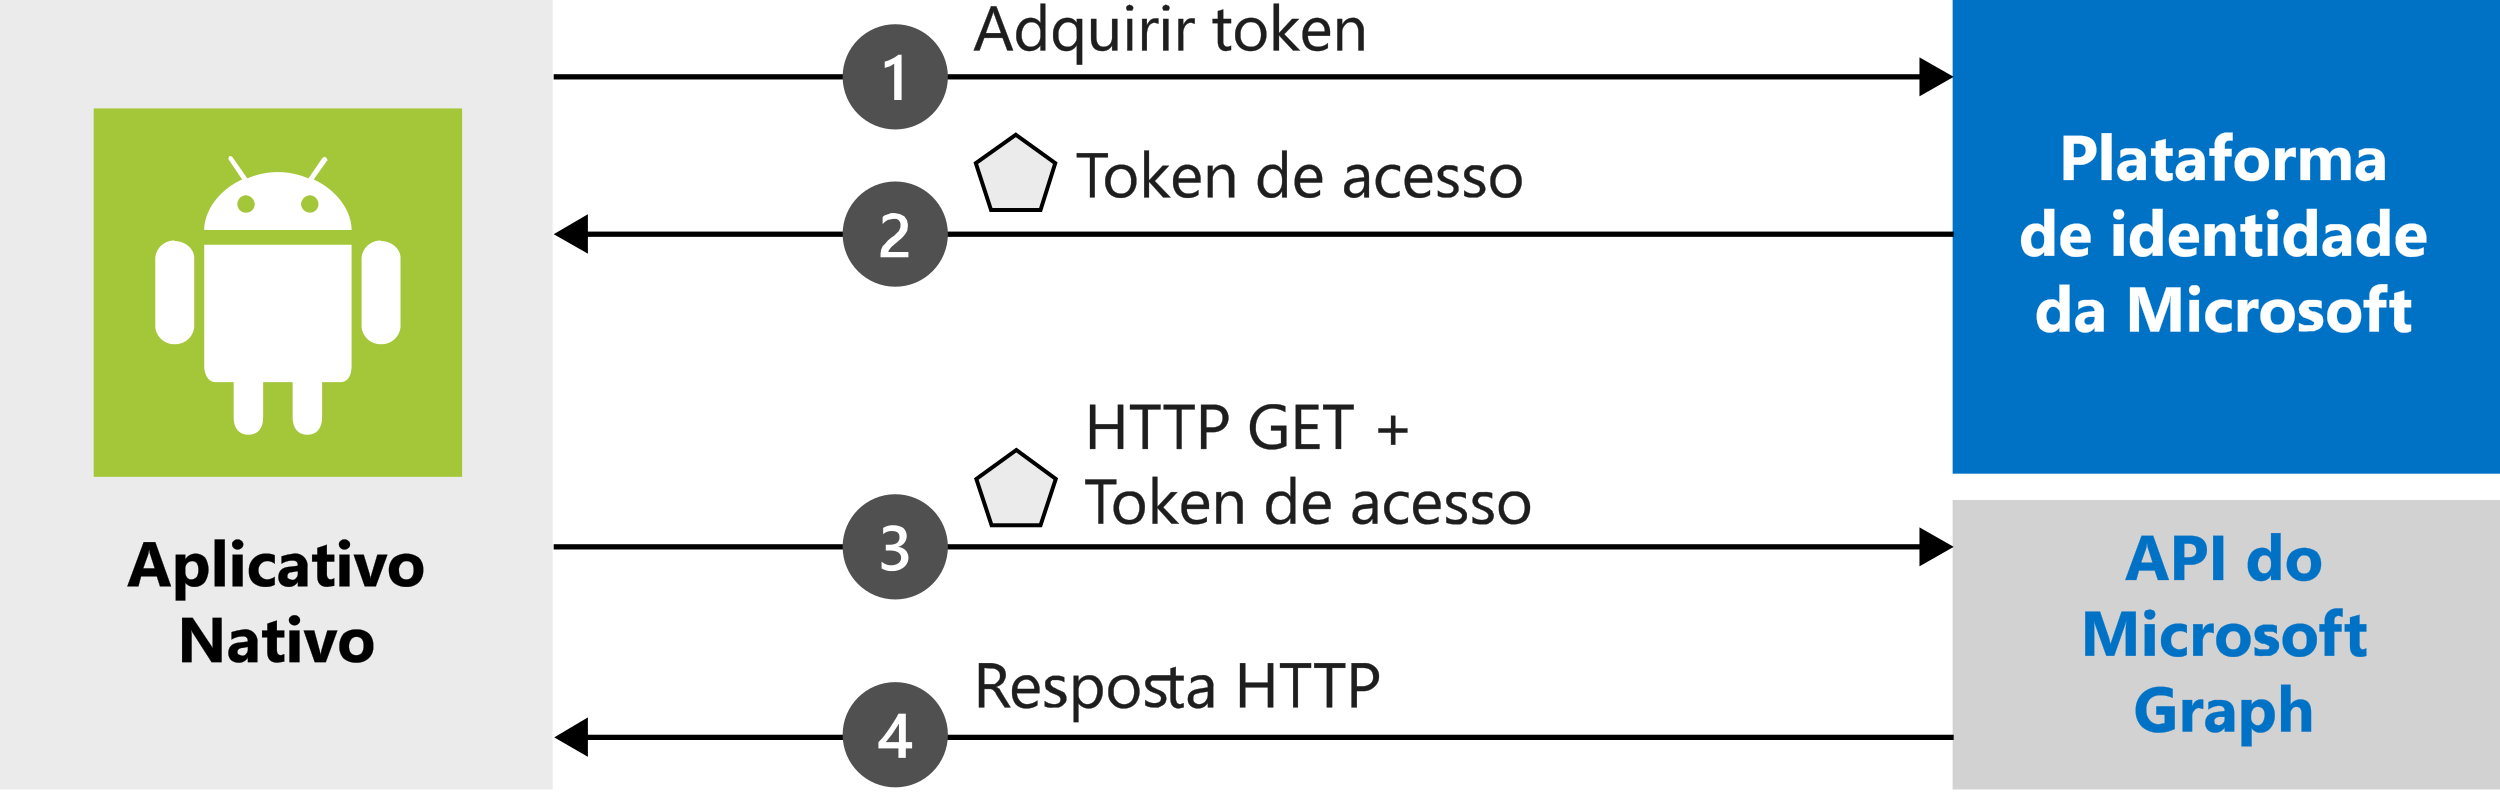 <svg xmlns="http://www.w3.org/2000/svg" xmlns:xlink="http://www.w3.org/1999/xlink" viewBox="0 0 475 150.6"><defs><symbol id="a" viewBox="0 0 20 20"><circle cx="10" cy="10" r="10" fill="#505050"/><path d="M12,14V8.6h1.2V7.4H12V5.6H10.6V7.4H6.8V8.6A13.1,13.1,0,0,1,7.9,9.8l1,1.4.9,1.4a10,10,0,0,1,.8,1.4ZM10.7,8.6v3.5l-1.3-2L8.2,8.6Z" fill="#fff"/></symbol><symbol id="b" viewBox="0 0 20 20"><circle cx="10" cy="10" r="10" fill="#505050"/><path d="M7.4,5.9V7.2a2.6,2.6,0,0,1,1.8-.7,2.3,2.3,0,0,1,1.4.4,1.2,1.2,0,0,1,.5,1c0,.9-.7,1.4-2.2,1.4H8.2v1.1h.7c1.3,0,1.9.5,1.9,1.4S10.3,13,9.3,13a2.3,2.3,0,0,1-1.6-.6v1.2a3.5,3.5,0,0,0,2,.5,3.5,3.5,0,0,0,1.8-.5,2.1,2.1,0,0,0-1-3.6h0a2.5,2.5,0,0,0,1.4-.6,2,2,0,0,0,.6-1.5,2.3,2.3,0,0,0-.9-1.8,3.4,3.4,0,0,0-2.2-.7A3.5,3.5,0,0,0,7.4,5.9Z" fill="#fff"/></symbol><symbol id="c" viewBox="0 0 20 20"><circle cx="10" cy="10" r="10" fill="#505050"/><path d="M12.5,5.6H7.2v.6c0,.3.1.5.1.8l.3.7.5.5.5.6.6.5.6.4.5.5.4.4.2.5a1.3,1.3,0,0,1,.1.6,1.3,1.3,0,0,1-.1.6l-.3.4-.4.2H9.6l-1-.2a3.9,3.9,0,0,1-1-.8v1.3a1,1,0,0,0,.5.4l.6.2.5.2h.7l1-.2.8-.4.5-.7a4.4,4.4,0,0,0,.2-1c0-.4-.1-.7-.1-1l-.4-.7-.6-.7-.7-.6-.7-.6-.6-.5-.4-.5a.8.8,0,0,1-.2-.5h3.8Z" fill="#fff"/></symbol><symbol id="d" viewBox="0 0 20 20"><circle cx="10" cy="10" r="10" fill="#505050"/><path d="M11.2,14.2V5.6H9.8v6.9L9,12l-1-.3v1.2l.7.2.6.3.6.3.7.5Z" fill="#fff"/></symbol></defs><title>OJ104329344</title><rect width="475" height="150.6" fill="#fff"/><rect width="105" height="150" fill="#ebebeb"/><rect x="17.8" y="20.6" width="70" height="70" fill="#a4c639"/><path d="M50,72.6v6.8c0,1.8-.9,3.2-2.8,3.2h0c-1.9,0-2.8-1.4-2.8-3.2V72.6H40.9c-1.4,0-2.1-1.6-2.1-3V46.5h28V69.6c0,1.4-.5,3-2.1,3H61.2v6.7c0,1.9-.9,3.3-2.8,3.3h0c-1.9,0-2.8-1.4-2.8-3.3V72.6Z" fill="#fff"/><path d="M33.2,45.8h0c1.9,0,3.7,1.4,3.7,3.2V62.1a3.6,3.6,0,0,1-3.7,3.3h0a3.6,3.6,0,0,1-3.7-3.3V49a3.6,3.6,0,0,1,3.7-3.3Z" fill="#fff"/><path d="M72.4,45.8h0c1.9,0,3.7,1.4,3.7,3.2V62.1a3.6,3.6,0,0,1-3.7,3.3h0a3.6,3.6,0,0,1-3.7-3.3V49a3.6,3.6,0,0,1,3.7-3.3Z" fill="#fff"/><path d="M59.6,34.1l2.5-3.5c.3-.2,0-.5-.2-.7s-.5,0-.7.2l-2.6,3.8a14.6,14.6,0,0,0-11.6,0l-2.8-4a.6.6,0,0,0-.7-.2c0,.2-.2.4,0,.7L46,34.1c-4.2,1.9-7.2,5.8-7.2,9.6h28C66.8,39.9,63.8,36,59.6,34.1ZM46.7,40.4a1.6,1.6,0,0,1-1.6-1.6,1.7,1.7,0,0,1,1.6-1.7,1.8,1.8,0,0,1,1.7,1.7h0a1.6,1.6,0,0,1-1.6,1.6Zm12.2,0a1.7,1.7,0,0,1-1.7-1.6,1.8,1.8,0,0,1,1.7-1.7,1.7,1.7,0,0,1,1.6,1.7h0A1.6,1.6,0,0,1,59,40.4Z" fill="#fff"/><rect x="371" width="104" height="90" fill="#0072c6"/><rect x="371" y="95" width="104" height="55" fill="#d2d2d2"/><line x1="105.2" y1="14.6" x2="365.8" y2="14.6" fill="none" stroke="#000" stroke-miterlimit="10"/><polygon points="364.7 18.3 371.2 14.6 364.7 10.9 364.7 18.3"/><line x1="110.6" y1="44.5" x2="371.2" y2="44.5" fill="none" stroke="#000" stroke-miterlimit="10"/><polygon points="111.7 48.2 105.2 44.5 111.7 40.7 111.7 48.2"/><line x1="105.2" y1="103.9" x2="365.8" y2="103.9" fill="none" stroke="#000" stroke-miterlimit="10"/><polygon points="364.7 107.6 371.2 103.9 364.7 100.2 364.7 107.6"/><line x1="110.7" y1="140.1" x2="371.2" y2="140.1" fill="none" stroke="#000" stroke-miterlimit="10"/><polygon points="111.7 143.8 105.3 140.1 111.7 136.3 111.7 143.8"/><use width="20" height="20" transform="matrix(1, 0, 0, -1, 160.1, 149.6)" xlink:href="#a"/><use width="20" height="20" transform="matrix(1, 0, 0, -1, 160.1, 113.9)" xlink:href="#b"/><use width="20" height="20" transform="matrix(1, 0, 0, -1, 160.1, 54.48)" xlink:href="#c"/><use width="20" height="20" transform="matrix(1, 0, 0, -1, 160.1, 24.6)" xlink:href="#d"/><polygon points="193 25.6 185.4 31 188.3 39.9 197.7 39.9 200.5 31 193 25.6" fill="#ebebeb" stroke="#000" stroke-miterlimit="10" stroke-width="0.75"/><polygon points="193.1 85.5 185.5 91 188.4 99.8 197.7 99.8 200.6 91 193.1 85.5" fill="#ebebeb" stroke="#000" stroke-miterlimit="10" stroke-width="0.75"/><path d="M32.5,111.4H30.4l-.6-1.9h-3l-.5,1.9H24.2l3.1-8.4h2.2ZM29.4,108l-.9-2.8a1.7,1.7,0,0,1-.1-.7h-.1c0,.2-.1.4-.1.7l-1,2.8Z" stroke="#000" stroke-miterlimit="10" stroke-width="0.05"/><path d="M35.2,110.7h0v3.4H33.4v-8.7h1.8v.9h0a2.3,2.3,0,0,1,2-1.1,2.5,2.5,0,0,1,1.8.8,4.4,4.4,0,0,1-.1,4.6,2.5,2.5,0,0,1-2,.9A2.1,2.1,0,0,1,35.2,110.7Zm0-2.5v.5a1.7,1.7,0,0,0,.3,1,1,1,0,0,0,.9.4,1.4,1.4,0,0,0,1-.5,2.6,2.6,0,0,0,.3-1.4c0-1-.4-1.6-1.2-1.6a1.4,1.4,0,0,0-1,.5A1.6,1.6,0,0,0,35.2,108.2Z" stroke="#000" stroke-miterlimit="10" stroke-width="0.05"/><path d="M42.7,111.4H40.8v-8.9h1.9Z" stroke="#000" stroke-miterlimit="10" stroke-width="0.05"/><path d="M45.1,104.4a1,1,0,0,1-1-1,.7.7,0,0,1,.3-.6.9.9,0,0,1,.7-.3,1,1,0,0,1,.8.3.7.7,0,0,1,.3.6.8.8,0,0,1-.3.7A1,1,0,0,1,45.1,104.4Zm1,7H44.2v-6h1.9Z" stroke="#000" stroke-miterlimit="10" stroke-width="0.05"/><path d="M52.2,111.1a3.4,3.4,0,0,1-1.8.4,3.4,3.4,0,0,1-2.3-.8,2.9,2.9,0,0,1-.8-2.2,3.1,3.1,0,0,1,3.3-3.3,3.5,3.5,0,0,1,1.6.3v1.6a2.4,2.4,0,0,0-1.3-.5,1.7,1.7,0,0,0-1.8,1.8,1.7,1.7,0,0,0,1.7,1.7,2.7,2.7,0,0,0,1.4-.5Z" stroke="#000" stroke-miterlimit="10" stroke-width="0.05"/><path d="M58.4,111.4H56.6v-.9h0a1.9,1.9,0,0,1-1.8,1,2.2,2.2,0,0,1-1.4-.5,1.9,1.9,0,0,1-.5-1.3c0-1.2.7-1.9,2.1-2l1.6-.2c0-.7-.3-1-1-1a3.9,3.9,0,0,0-2.1.6v-1.4l1.1-.3,1.2-.2a2.3,2.3,0,0,1,2.6,2.6Zm-1.8-2.5v-.4l-1.1.2c-.6,0-.9.3-.9.8s.1.3.3.5l.6.2a.9.9,0,0,0,.8-.4A1.2,1.2,0,0,0,56.6,108.9Z" stroke="#000" stroke-miterlimit="10" stroke-width="0.05"/><path d="M63.5,111.3l-1.3.2c-1.3,0-1.9-.7-1.9-2v-2.8h-1v-1.3h1v-1.3l1.8-.6v1.9h1.4v1.3H62.1v2.4c0,.7.3,1,.8,1l.6-.2Z" stroke="#000" stroke-miterlimit="10" stroke-width="0.05"/><path d="M65.4,104.4a1,1,0,0,1-1-1,.7.7,0,0,1,.3-.6.9.9,0,0,1,.7-.3,1,1,0,0,1,.8.3.7.7,0,0,1,.3.6.8.8,0,0,1-.3.7A1,1,0,0,1,65.4,104.4Zm1,7H64.5v-6h1.9Z" stroke="#000" stroke-miterlimit="10" stroke-width="0.05"/><path d="M73.6,105.4l-2.2,6H69.3l-2.1-6h1.9l1.1,3.6a6.5,6.5,0,0,1,.2,1.1h0a4.4,4.4,0,0,1,.2-1l1.1-3.7Z" stroke="#000" stroke-miterlimit="10" stroke-width="0.05"/><path d="M77.2,111.5a3.6,3.6,0,0,1-2.4-.8,3.2,3.2,0,0,1-.9-2.3,3.2,3.2,0,0,1,.9-2.4,4,4,0,0,1,4.8,0,3,3,0,0,1,.8,2.3,3.2,3.2,0,0,1-.8,2.3A3.2,3.2,0,0,1,77.2,111.5Zm0-4.9a1.2,1.2,0,0,0-1,.5,1.7,1.7,0,0,0-.4,1.3c0,1.1.5,1.7,1.4,1.7s1.4-.6,1.4-1.8S78.1,106.6,77.2,106.6Z" stroke="#000" stroke-miterlimit="10" stroke-width="0.05"/><path d="M42.1,125.8H40.2l-3.4-5.3a2.7,2.7,0,0,1-.4-.7h-.1a4.5,4.5,0,0,1,.1,1.3v4.7H34.6v-8.4h2l3.4,5.1a4.3,4.3,0,0,1,.4.7h0v-5.8h1.7Z" stroke="#000" stroke-miterlimit="10" stroke-width="0.05"/><path d="M48.9,125.8H47.1v-.9h0a1.9,1.9,0,0,1-1.8,1,2.2,2.2,0,0,1-1.4-.5,1.9,1.9,0,0,1-.5-1.3c0-1.2.7-1.9,2.1-2l1.6-.2c0-.7-.3-1-1-1a4.2,4.2,0,0,0-2.1.6v-1.4l1.1-.3,1.2-.2a2.3,2.3,0,0,1,2.6,2.6Zm-1.8-2.5v-.4l-1,.2c-.6,0-1,.3-1,.8a.5.5,0,0,0,.3.5l.6.2a.9.9,0,0,0,.8-.4A1.2,1.2,0,0,0,47.1,123.3Z" stroke="#000" stroke-miterlimit="10" stroke-width="0.05"/><path d="M54,125.7l-1.3.2c-1.3,0-1.9-.7-1.9-2v-2.8h-1v-1.3h1v-1.3l1.8-.6v1.9H54v1.3H52.6v2.4c0,.7.3,1,.8,1l.6-.2Z" stroke="#000" stroke-miterlimit="10" stroke-width="0.05"/><path d="M56,118.8a1,1,0,0,1-.8-.3.9.9,0,0,1-.3-.7.7.7,0,0,1,.3-.6,1,1,0,0,1,.8-.3.9.9,0,0,1,.7.3.7.7,0,0,1,.3.6.8.8,0,0,1-.3.7A.9.9,0,0,1,56,118.8Zm.9,7H55v-6h1.9Z" stroke="#000" stroke-miterlimit="10" stroke-width="0.05"/><path d="M64.1,119.8l-2.2,6H59.8l-2.1-6h2l1,3.7a4.4,4.4,0,0,1,.2,1h0c.1-.3.1-.6.2-1l1.1-3.7Z" stroke="#000" stroke-miterlimit="10" stroke-width="0.05"/><path d="M67.7,125.9a3.6,3.6,0,0,1-2.4-.8,3.1,3.1,0,0,1-.8-2.3,3.6,3.6,0,0,1,.8-2.4,3.7,3.7,0,0,1,2.5-.8,3.4,3.4,0,0,1,2.3.8,3,3,0,0,1,.8,2.3,2.8,2.8,0,0,1-.8,2.3A3.2,3.2,0,0,1,67.7,125.9Zm0-4.9a1.2,1.2,0,0,0-1,.5,2.2,2.2,0,0,0-.4,1.3c0,1.1.5,1.7,1.4,1.7s1.4-.6,1.4-1.8S68.6,121,67.7,121Z" stroke="#000" stroke-miterlimit="10" stroke-width="0.05"/><path d="M213.4,85.3h-1V81.5h-4.3v3.8h-1V76.9h1v3.7h4.3V76.9h1Z" fill="#1e1e1e" stroke="#1e1e1e" stroke-miterlimit="10" stroke-width="0.06"/><path d="M220.5,77.8h-2.4v7.5h-1V77.8h-2.4v-.9h5.8Z" fill="#1e1e1e" stroke="#1e1e1e" stroke-miterlimit="10" stroke-width="0.06"/><path d="M227,77.8h-2.5v7.5h-.9V77.8h-2.5v-.9H227Z" fill="#1e1e1e" stroke="#1e1e1e" stroke-miterlimit="10" stroke-width="0.06"/><path d="M229.2,82.1v3.2h-1V76.9h2.3a3.3,3.3,0,0,1,2.1.6,2.6,2.6,0,0,1,.8,1.9,2.7,2.7,0,0,1-.9,2,3.1,3.1,0,0,1-2.2.7Zm0-4.3v3.4h1a2.5,2.5,0,0,0,1.6-.4,2,2,0,0,0,.5-1.4c0-1.1-.6-1.6-1.9-1.6Z" fill="#1e1e1e" stroke="#1e1e1e" stroke-miterlimit="10" stroke-width="0.06"/><path d="M244.4,84.7a5.5,5.5,0,0,1-2.8.7,4.4,4.4,0,0,1-3-1.1,4.5,4.5,0,0,1-1.1-3.1,4.1,4.1,0,0,1,1.3-3.2,4.1,4.1,0,0,1,3.1-1.2,5.3,5.3,0,0,1,2.3.4v1.1a4.8,4.8,0,0,0-2.4-.7,3.1,3.1,0,0,0-2.3,1,3.7,3.7,0,0,0-.9,2.5,3.3,3.3,0,0,0,.8,2.5,3,3,0,0,0,2.3.9,4.7,4.7,0,0,0,1.7-.3V81.8h-1.9v-.9h2.9Z" fill="#1e1e1e" stroke="#1e1e1e" stroke-miterlimit="10" stroke-width="0.06"/><path d="M250.7,85.3h-4.5V76.9h4.3v.9h-3.3v2.8h3.1v.9h-3.1v2.9h3.5Z" fill="#1e1e1e" stroke="#1e1e1e" stroke-miterlimit="10" stroke-width="0.06"/><path d="M257.2,77.8h-2.4v7.5h-1V77.8h-2.4v-.9h5.8Z" fill="#1e1e1e" stroke="#1e1e1e" stroke-miterlimit="10" stroke-width="0.06"/><path d="M267.4,82.2h-2.3v2.3h-.8V82.2h-2.4v-.8h2.4V79h.8v2.4h2.3Z" fill="#1e1e1e" stroke="#1e1e1e" stroke-miterlimit="10" stroke-width="0.06"/><path d="M212.1,92h-2.5v7.5h-.9V92h-2.5v-.9h5.9Z" fill="#1e1e1e" stroke="#1e1e1e" stroke-miterlimit="10" stroke-width="0.06"/><path d="M214.5,99.6a2.5,2.5,0,0,1-2.1-.8,3.3,3.3,0,0,1-.8-2.2,3.6,3.6,0,0,1,.8-2.4,3,3,0,0,1,2.3-.8,2.5,2.5,0,0,1,2.1.8,3.2,3.2,0,0,1,.7,2.3,3.6,3.6,0,0,1-.8,2.3A3.1,3.1,0,0,1,214.5,99.6Zm.1-5.4a2,2,0,0,0-1.5.6,3.1,3.1,0,0,0,0,3.4,2,2,0,0,0,1.5.6,1.7,1.7,0,0,0,1.4-.6,3.1,3.1,0,0,0,0-3.4A1.7,1.7,0,0,0,214.6,94.2Z" fill="#1e1e1e" stroke="#1e1e1e" stroke-miterlimit="10" stroke-width="0.06"/><path d="M224,99.5h-1.4L220,96.6h-.1v2.9H219V90.6h.9v5.6h.1l2.5-2.7h1.2L221,96.4Z" fill="#1e1e1e" stroke="#1e1e1e" stroke-miterlimit="10" stroke-width="0.06"/><path d="M229.7,96.7h-4.2a2.5,2.5,0,0,0,.5,1.6,2,2,0,0,0,1.4.5,3.3,3.3,0,0,0,1.9-.6v.9a4.1,4.1,0,0,1-2.1.5,2.3,2.3,0,0,1-2-.8,3.2,3.2,0,0,1-.7-2.3,3.1,3.1,0,0,1,.8-2.3,2.2,2.2,0,0,1,1.9-.8,2.5,2.5,0,0,1,1.9.7,3.3,3.3,0,0,1,.6,2.1Zm-1-.8a1.8,1.8,0,0,0-.4-1.3,1.4,1.4,0,0,0-1.1-.4,1.5,1.5,0,0,0-1.1.4,1.8,1.8,0,0,0-.6,1.3Z" fill="#1e1e1e" stroke="#1e1e1e" stroke-miterlimit="10" stroke-width="0.06"/><path d="M236.1,99.5h-1V96.1c0-1.3-.5-1.9-1.4-1.9a1.3,1.3,0,0,0-1.2.5,2.2,2.2,0,0,0-.5,1.4v3.4h-.9v-6h.9v1h.1a2,2,0,0,1,1.9-1.1,1.8,1.8,0,0,1,1.5.6,2.4,2.4,0,0,1,.6,1.8Z" fill="#1e1e1e" stroke="#1e1e1e" stroke-miterlimit="10" stroke-width="0.06"/><path d="M246.1,99.5h-.9v-1h-.1a2.2,2.2,0,0,1-2,1.1,1.9,1.9,0,0,1-1.8-.8,2.9,2.9,0,0,1-.7-2.2,3.6,3.6,0,0,1,.7-2.4,2.8,2.8,0,0,1,2-.8,1.8,1.8,0,0,1,1.8.9h.1V90.6h.9Zm-.9-2.7v-.9a1.7,1.7,0,0,0-.5-1.2,1.3,1.3,0,0,0-1.2-.5,1.7,1.7,0,0,0-1.4.6,3,3,0,0,0-.5,1.8,2.1,2.1,0,0,0,.5,1.6,1.5,1.5,0,0,0,1.3.6,1.8,1.8,0,0,0,1.3-.6A2,2,0,0,0,245.2,96.8Z" fill="#1e1e1e" stroke="#1e1e1e" stroke-miterlimit="10" stroke-width="0.06"/><path d="M252.8,96.7h-4.2a2.5,2.5,0,0,0,.5,1.6,2.2,2.2,0,0,0,1.4.5,3.3,3.3,0,0,0,1.9-.6v.9a4.1,4.1,0,0,1-2.1.5,2.4,2.4,0,0,1-2-.8,3.2,3.2,0,0,1-.7-2.3,3.6,3.6,0,0,1,.8-2.3,2.4,2.4,0,0,1,2-.8,2.3,2.3,0,0,1,1.8.7,3.3,3.3,0,0,1,.6,2.1Zm-1-.8a1.8,1.8,0,0,0-.4-1.3,1.2,1.2,0,0,0-1.1-.4,1.5,1.5,0,0,0-1.1.4,3.1,3.1,0,0,0-.6,1.3Z" fill="#1e1e1e" stroke="#1e1e1e" stroke-miterlimit="10" stroke-width="0.06"/><path d="M261.7,99.5h-.9v-.9h-.1a1.9,1.9,0,0,1-1.8,1,2,2,0,0,1-1.4-.4,1.7,1.7,0,0,1-.5-1.3c0-1.1.6-1.8,2-2l1.8-.2c0-1-.5-1.5-1.3-1.5a2.6,2.6,0,0,0-1.9.7v-1a3.3,3.3,0,0,1,2-.5c1.4,0,2.1.7,2.1,2.2Zm-.9-3-1.5.2a1.5,1.5,0,0,0-1,.3c-.2.1-.3.4-.3.8a.8.8,0,0,0,.3.7,1.1,1.1,0,0,0,.8.3,1.3,1.3,0,0,0,1.2-.5,1.7,1.7,0,0,0,.5-1.2Z" fill="#1e1e1e" stroke="#1e1e1e" stroke-miterlimit="10" stroke-width="0.06"/><path d="M267.5,99.2a2.7,2.7,0,0,1-1.6.4,2.6,2.6,0,0,1-2.1-.8,3.3,3.3,0,0,1-.8-2.2,3.1,3.1,0,0,1,3.2-3.2l1.4.2v1a2.8,2.8,0,0,0-1.5-.4,2,2,0,0,0-1.5.6,2.6,2.6,0,0,0-.6,1.8,2.1,2.1,0,0,0,.6,1.6,2.2,2.2,0,0,0,2.9.1Z" fill="#1e1e1e" stroke="#1e1e1e" stroke-miterlimit="10" stroke-width="0.06"/><path d="M273.7,96.7h-4.2a2.1,2.1,0,0,0,.6,1.6,2,2,0,0,0,1.4.5,3,3,0,0,0,1.8-.6v.9a4.1,4.1,0,0,1-2.1.5,2.4,2.4,0,0,1-2-.8,3.7,3.7,0,0,1-.7-2.3,3.6,3.6,0,0,1,.8-2.3,2.4,2.4,0,0,1,2-.8,2.1,2.1,0,0,1,1.8.7,3.3,3.3,0,0,1,.6,2.1Zm-.9-.8a2.5,2.5,0,0,0-.4-1.3,1.5,1.5,0,0,0-1.1-.4,1.6,1.6,0,0,0-1.2.4,3.1,3.1,0,0,0-.6,1.3Z" fill="#1e1e1e" stroke="#1e1e1e" stroke-miterlimit="10" stroke-width="0.06"/><path d="M274.8,99.3V98.2a2.7,2.7,0,0,0,1.7.6c.8,0,1.3-.3,1.3-.8s-.1-.3-.1-.4l-.3-.3-.5-.3-.5-.2-.7-.3-.5-.3-.3-.5a1.3,1.3,0,0,1-.1-.6,1.2,1.2,0,0,1,.2-.8l.5-.5a.9.9,0,0,1,.7-.3h.9a3.2,3.2,0,0,1,1.4.2v1a2.9,2.9,0,0,0-1.6-.4h-.4l-.4.2-.3.3v.7l.3.3.4.2.5.2.7.3.6.4.3.5c.1.1.1.3.1.6a1.2,1.2,0,0,1-.2.8l-.5.5a.9.9,0,0,1-.7.3h-.9A3.8,3.8,0,0,1,274.8,99.3Z" fill="#1e1e1e" stroke="#1e1e1e" stroke-miterlimit="10" stroke-width="0.06"/><path d="M279.8,99.3V98.2a2.7,2.7,0,0,0,1.7.6c.9,0,1.3-.3,1.3-.8s-.1-.3-.1-.4l-.3-.3-.5-.3-.5-.2-.7-.3-.5-.3-.3-.5a1.3,1.3,0,0,1-.1-.6,2.4,2.4,0,0,1,.2-.8l.5-.5a1.1,1.1,0,0,1,.7-.3h.9a3.2,3.2,0,0,1,1.4.2v1a2.8,2.8,0,0,0-1.5-.4h-.5l-.4.2c-.1.1-.2.2-.2.3a.4.4,0,0,0-.1.3c0,.2,0,.3.1.4l.2.3.4.2.5.2.8.3.5.4a.5.5,0,0,1,.3.5.8.8,0,0,1,.2.6,2.4,2.4,0,0,1-.2.8c-.2.2-.3.4-.6.5a.9.9,0,0,1-.7.3h-.9A3.8,3.8,0,0,1,279.8,99.3Z" fill="#1e1e1e" stroke="#1e1e1e" stroke-miterlimit="10" stroke-width="0.06"/><path d="M287.7,99.6a2.5,2.5,0,0,1-2.1-.8,2.9,2.9,0,0,1-.8-2.2,3.2,3.2,0,0,1,.8-2.4,2.7,2.7,0,0,1,2.2-.8,2.5,2.5,0,0,1,2.1.8,3.2,3.2,0,0,1,.8,2.3,3.6,3.6,0,0,1-.8,2.3A3.3,3.3,0,0,1,287.7,99.6Zm0-5.4a1.7,1.7,0,0,0-1.4.6,2.7,2.7,0,0,0,0,3.4,1.8,1.8,0,0,0,1.4.6,1.9,1.9,0,0,0,1.5-.6,3.1,3.1,0,0,0,0-3.4A1.9,1.9,0,0,0,287.7,94.2Z" fill="#1e1e1e" stroke="#1e1e1e" stroke-miterlimit="10" stroke-width="0.06"/><path d="M394,31.3v2.9h-1.9V25.8h3c2.1,0,3.2.9,3.2,2.7a2.5,2.5,0,0,1-.9,2,3.3,3.3,0,0,1-2.5.8Zm0-4v2.6h.8c1,0,1.5-.5,1.5-1.3s-.5-1.3-1.5-1.3Z" fill="#fff" stroke="#fff" stroke-miterlimit="10" stroke-width="0.05"/><path d="M401.2,34.2h-1.9V25.3h1.9Z" fill="#fff" stroke="#fff" stroke-miterlimit="10" stroke-width="0.05"/><path d="M407.7,34.2H406v-.8h0a2.1,2.1,0,0,1-1.8,1,2,2,0,0,1-1.4-.5,2.2,2.2,0,0,1-.5-1.4c0-1.1.7-1.8,2.1-2l1.6-.2a1,1,0,0,0-1.1-1,3.1,3.1,0,0,0-2,.7V28.6a2.3,2.3,0,0,1,1-.4h1.3a2.2,2.2,0,0,1,2.5,2.5ZM406,31.8v-.4h-1.1c-.6.1-.9.4-.9.8a.8.8,0,0,0,.2.5.7.7,0,0,0,.6.2,1.4,1.4,0,0,0,.9-.3A1.6,1.6,0,0,0,406,31.8Z" fill="#fff" stroke="#fff" stroke-miterlimit="10" stroke-width="0.05"/><path d="M412.8,34.1a1.9,1.9,0,0,1-1.2.3,1.8,1.8,0,0,1-2-2.1V29.6h-.9V28.2h.9V26.9l1.9-.5v1.8h1.3v1.4h-1.3V32c0,.6.2.9.7.9h.6Z" fill="#fff" stroke="#fff" stroke-miterlimit="10" stroke-width="0.05"/><path d="M418.9,34.2h-1.8v-.8h0a2.1,2.1,0,0,1-1.8,1,1.7,1.7,0,0,1-1.9-1.9c0-1.1.7-1.8,2.1-2l1.6-.2a.9.9,0,0,0-1-1,3.3,3.3,0,0,0-2.1.7V28.6l1.1-.4h1.2c1.7,0,2.6.8,2.6,2.5Zm-1.8-2.4v-.4H416c-.6.1-.9.4-.9.8a.8.8,0,0,0,.2.5.7.7,0,0,0,.6.2,1.2,1.2,0,0,0,.9-.3A1.6,1.6,0,0,0,417.1,31.8Z" fill="#fff" stroke="#fff" stroke-miterlimit="10" stroke-width="0.05"/><path d="M424.2,26.7h-.6c-.6,0-.9.3-.9,1v.6H424v1.4h-1.3v4.6h-1.9V29.6h-1V28.2h1v-.7a2.1,2.1,0,0,1,.7-1.7,2.4,2.4,0,0,1,1.8-.6h.9Z" fill="#fff" stroke="#fff" stroke-miterlimit="10" stroke-width="0.05"/><path d="M427.8,34.4a3.2,3.2,0,0,1-2.4-.9,3.2,3.2,0,0,1-.8-2.3,3,3,0,0,1,.9-2.3,3.2,3.2,0,0,1,2.4-.8,2.9,2.9,0,0,1,3.2,3,3.1,3.1,0,0,1-3.3,3.3Zm0-4.9a1.3,1.3,0,0,0-1,.4,2.5,2.5,0,0,0-.4,1.3c0,1.2.5,1.7,1.4,1.7s1.4-.6,1.4-1.7S428.7,29.5,427.8,29.5Z" fill="#fff" stroke="#fff" stroke-miterlimit="10" stroke-width="0.05"/><path d="M436.2,29.9l-.8-.2a1,1,0,0,0-.9.4,1.6,1.6,0,0,0-.4,1.2v2.9h-1.8v-6h1.8v1.1h0a1.7,1.7,0,0,1,1.6-1.2h.5Z" fill="#fff" stroke="#fff" stroke-miterlimit="10" stroke-width="0.05"/><path d="M446.6,34.2h-1.8V30.8c0-.9-.4-1.3-1-1.3a.9.9,0,0,0-.8.4,2.5,2.5,0,0,0-.2,1v3.3h-1.9V30.8c0-.9-.3-1.3-.9-1.3a.8.8,0,0,0-.8.4,1.3,1.3,0,0,0-.3,1v3.3h-1.8v-6h1.8v1h0a1.8,1.8,0,0,1,.9-.8,2,2,0,0,1,1.1-.3,1.6,1.6,0,0,1,1.7,1.1,2.2,2.2,0,0,1,2-1.1c1.3,0,2,.8,2,2.4Z" fill="#fff" stroke="#fff" stroke-miterlimit="10" stroke-width="0.05"/><path d="M453.1,34.2h-1.8v-.8h0a2.1,2.1,0,0,1-1.8,1,1.7,1.7,0,0,1-1.9-1.9c0-1.1.7-1.8,2.1-2l1.6-.2c0-.6-.3-1-1.1-1a3.2,3.2,0,0,0-2,.7V28.6l1.1-.4h1.2c1.7,0,2.6.8,2.6,2.5Zm-1.8-2.4v-.4h-1.1c-.6.1-.9.4-.9.8a.8.8,0,0,0,.2.5.7.7,0,0,0,.6.2,1.2,1.2,0,0,0,.9-.3A1.6,1.6,0,0,0,451.3,31.8Z" fill="#fff" stroke="#fff" stroke-miterlimit="10" stroke-width="0.05"/><path d="M390.3,48.6h-1.9v-.8h0a2.3,2.3,0,0,1-1.9,1,2.5,2.5,0,0,1-1.8-.8,3.9,3.9,0,0,1-.7-2.3,3.6,3.6,0,0,1,.8-2.3,2.4,2.4,0,0,1,2-.9,1.6,1.6,0,0,1,1.6.8h0V39.7h1.9Zm-1.9-2.9v-.5a1.4,1.4,0,0,0-.3-.9,1,1,0,0,0-.9-.4.9.9,0,0,0-.9.5,1.7,1.7,0,0,0-.4,1.3,2.1,2.1,0,0,0,.3,1.2,1.3,1.3,0,0,0,1,.4,1.2,1.2,0,0,0,.9-.4A2.1,2.1,0,0,0,388.4,45.7Z" fill="#fff" stroke="#fff" stroke-miterlimit="10" stroke-width="0.05"/><path d="M397.2,46.1h-3.9c.1.9.6,1.3,1.6,1.3a3.4,3.4,0,0,0,1.8-.4v1.3a4.8,4.8,0,0,1-2.2.5,2.8,2.8,0,0,1-3-3.1,3.2,3.2,0,0,1,.8-2.4,3.3,3.3,0,0,1,2.2-.8,2.7,2.7,0,0,1,2,.7,3.2,3.2,0,0,1,.7,2.2ZM395.5,45c0-.9-.4-1.3-1.1-1.3a.8.8,0,0,0-.7.4,1.3,1.3,0,0,0-.4.9Z" fill="#fff" stroke="#fff" stroke-miterlimit="10" stroke-width="0.05"/><path d="M402.6,41.7a1,1,0,0,1-.8-.3,1,1,0,0,1,0-1.4c.2-.2.4-.2.8-.2a.8.8,0,0,1,.7.2,1,1,0,0,1-.7,1.7Zm.9,6.9h-1.9v-6h1.9Z" fill="#fff" stroke="#fff" stroke-miterlimit="10" stroke-width="0.05"/><path d="M410.9,48.6H409v-.8h0a2.1,2.1,0,0,1-1.8,1,2.2,2.2,0,0,1-1.8-.8,3.3,3.3,0,0,1-.7-2.3,3.5,3.5,0,0,1,.7-2.3,2.5,2.5,0,0,1,2-.9,1.5,1.5,0,0,1,1.6.8h0V39.7h1.9Zm-1.8-2.9v-.5a1.1,1.1,0,0,0-.4-.9.9.9,0,0,0-.8-.4c-.5,0-.8.1-1,.5a2.2,2.2,0,0,0-.4,1.3,2.1,2.1,0,0,0,.4,1.2,1.2,1.2,0,0,0,1.8,0A1.6,1.6,0,0,0,409.1,45.7Z" fill="#fff" stroke="#fff" stroke-miterlimit="10" stroke-width="0.05"/><path d="M417.8,46.1h-3.9c.1.9.6,1.3,1.7,1.3a3.3,3.3,0,0,0,1.7-.4v1.3a4.3,4.3,0,0,1-2.1.5,3.2,3.2,0,0,1-2.3-.8,3.4,3.4,0,0,1-.8-2.3,3.2,3.2,0,0,1,.9-2.4,3,3,0,0,1,2.1-.8,2.6,2.6,0,0,1,2,.7,3.2,3.2,0,0,1,.7,2.2ZM416.1,45c0-.9-.3-1.3-1-1.3a.9.9,0,0,0-.8.4,1.9,1.9,0,0,0-.4.9Z" fill="#fff" stroke="#fff" stroke-miterlimit="10" stroke-width="0.05"/><path d="M424.7,48.6h-1.8V45.3c0-1-.3-1.4-1-1.4a.9.9,0,0,0-.8.4,1.2,1.2,0,0,0-.3.9v3.4h-1.9v-6h1.9v1h0a2.1,2.1,0,0,1,2-1.1c1.3,0,1.9.8,1.9,2.4Z" fill="#fff" stroke="#fff" stroke-miterlimit="10" stroke-width="0.05"/><path d="M429.8,48.5a1.9,1.9,0,0,1-1.2.3,1.8,1.8,0,0,1-2-2.1V44h-.9V42.6h.9V41.3l1.9-.5v1.8h1.3V44h-1.3v2.4c0,.6.2.9.7.9h.6Z" fill="#fff" stroke="#fff" stroke-miterlimit="10" stroke-width="0.05"/><path d="M431.8,41.7a1.1,1.1,0,0,1-.8-.3,1,1,0,0,1,0-1.4,1.7,1.7,0,0,1,1.6,0,1,1,0,0,1,0,1.4A1.1,1.1,0,0,1,431.8,41.7Zm.9,6.9h-1.8v-6h1.8Z" fill="#fff" stroke="#fff" stroke-miterlimit="10" stroke-width="0.05"/><path d="M440.2,48.6h-1.9v-.8h0a2.3,2.3,0,0,1-1.9,1,2.5,2.5,0,0,1-1.8-.8,3.9,3.9,0,0,1-.7-2.3,3.6,3.6,0,0,1,.8-2.3,2.4,2.4,0,0,1,2-.9,1.6,1.6,0,0,1,1.6.8h0V39.7h1.9Zm-1.9-2.9v-.5a1.4,1.4,0,0,0-.3-.9,1,1,0,0,0-.9-.4.9.9,0,0,0-.9.5,1.7,1.7,0,0,0-.4,1.3,2.1,2.1,0,0,0,.3,1.2,1.3,1.3,0,0,0,1,.4,1.1,1.1,0,0,0,.9-.4A2.1,2.1,0,0,0,438.3,45.7Z" fill="#fff" stroke="#fff" stroke-miterlimit="10" stroke-width="0.05"/><path d="M446.7,48.6H445v-.8h-.1a2.1,2.1,0,0,1-1.8,1,1.9,1.9,0,0,1-1.3-.5,1.7,1.7,0,0,1-.5-1.4c0-1.1.7-1.8,2-2l1.7-.2a1,1,0,0,0-1.1-1,3.1,3.1,0,0,0-2,.7V43a2.3,2.3,0,0,1,1-.4h1.2c1.8,0,2.6.8,2.6,2.5ZM445,46.2v-.4h-1.1c-.6.1-.9.4-.9.8s0,.4.2.5.3.2.6.2a1.1,1.1,0,0,0,.8-.3A1.2,1.2,0,0,0,445,46.2Z" fill="#fff" stroke="#fff" stroke-miterlimit="10" stroke-width="0.05"/><path d="M454,48.6h-1.8v-.8h0a2.4,2.4,0,0,1-1.9,1,2.5,2.5,0,0,1-1.8-.8,3.3,3.3,0,0,1-.7-2.3,3.6,3.6,0,0,1,.8-2.3,2.4,2.4,0,0,1,2-.9,1.6,1.6,0,0,1,1.6.8h0V39.7H454Zm-1.8-2.9v-.5a1.4,1.4,0,0,0-.3-.9,1,1,0,0,0-.9-.4,1.1,1.1,0,0,0-1,.5,2.3,2.3,0,0,0-.3,1.3,2.1,2.1,0,0,0,.3,1.2,1.3,1.3,0,0,0,1,.4,1.2,1.2,0,0,0,.9-.4A2.1,2.1,0,0,0,452.2,45.7Z" fill="#fff" stroke="#fff" stroke-miterlimit="10" stroke-width="0.05"/><path d="M461,46.1h-3.9c0,.9.6,1.3,1.6,1.3a3.4,3.4,0,0,0,1.8-.4v1.3a4.8,4.8,0,0,1-2.2.5,2.8,2.8,0,0,1-3.1-3.1,2.9,2.9,0,0,1,3-3.2,2.8,2.8,0,0,1,2.1.7,3.2,3.2,0,0,1,.7,2.2ZM459.3,45c0-.9-.4-1.3-1.1-1.3a.8.8,0,0,0-.7.4,1,1,0,0,0-.4.9Z" fill="#fff" stroke="#fff" stroke-miterlimit="10" stroke-width="0.05"/><path d="M393.2,63h-1.9v-.8h0a2.1,2.1,0,0,1-1.8,1,2.6,2.6,0,0,1-1.9-.8,3.9,3.9,0,0,1-.6-2.3,3.5,3.5,0,0,1,.7-2.3,2.5,2.5,0,0,1,2-.9,1.5,1.5,0,0,1,1.6.8h0V54.1h1.9Zm-1.8-2.9v-.5a1.1,1.1,0,0,0-.4-.9,1,1,0,0,0-.9-.4.9.9,0,0,0-.9.5,2.2,2.2,0,0,0-.4,1.3,2.1,2.1,0,0,0,.4,1.2,1.2,1.2,0,0,0,1.8,0A1.6,1.6,0,0,0,391.4,60.1Z" fill="#fff" stroke="#fff" stroke-miterlimit="10" stroke-width="0.05"/><path d="M399.7,63H398v-.8h0a2.1,2.1,0,0,1-1.8,1,2,2,0,0,1-1.4-.5,2.2,2.2,0,0,1-.5-1.4c0-1.1.7-1.8,2.1-2l1.6-.2a1,1,0,0,0-1.1-1,3.1,3.1,0,0,0-2,.7V57.4a2.3,2.3,0,0,1,1-.4h1.3a2.2,2.2,0,0,1,2.5,2.5ZM398,60.6v-.4h-1.1c-.6.1-.9.4-.9.8a.8.8,0,0,0,.2.5.7.7,0,0,0,.6.2,1.2,1.2,0,0,0,.9-.3A1.6,1.6,0,0,0,398,60.6Z" fill="#fff" stroke="#fff" stroke-miterlimit="10" stroke-width="0.05"/><path d="M414.3,63h-1.9V58a10.9,10.9,0,0,1,.1-1.8h-.1a8.9,8.9,0,0,0-.2,1.1l-2,5.7h-1.6l-2-5.6c0-.2-.1-.6-.2-1.2h-.1a17,17,0,0,1,.1,2.2V63h-1.7V54.6h2.8l1.7,5,.3,1.2h0a3.4,3.4,0,0,1,.4-1.2l1.7-5h2.7Z" fill="#fff" stroke="#fff" stroke-miterlimit="10" stroke-width="0.05"/><path d="M416.9,56.1a1,1,0,0,1-.7-1.7.8.8,0,0,1,.7-.2c.4,0,.6,0,.8.2a1,1,0,0,1,0,1.4A1,1,0,0,1,416.9,56.1Zm.9,6.9H416V57h1.8Z" fill="#fff" stroke="#fff" stroke-miterlimit="10" stroke-width="0.05"/><path d="M424,62.8a4.9,4.9,0,0,1-1.9.4,2.9,2.9,0,0,1-2.2-.9,2.7,2.7,0,0,1-.9-2.1,3.4,3.4,0,0,1,1-2.5,3.6,3.6,0,0,1,2.4-.8l1.6.2v1.6a2.2,2.2,0,0,0-1.3-.4,1.4,1.4,0,0,0-1.3.5,1.7,1.7,0,0,0-.5,1.2,1.7,1.7,0,0,0,.5,1.3,1.6,1.6,0,0,0,1.2.4,2.5,2.5,0,0,0,1.4-.4Z" fill="#fff" stroke="#fff" stroke-miterlimit="10" stroke-width="0.05"/><path d="M429.1,58.7l-.8-.2a1,1,0,0,0-.9.4,1.6,1.6,0,0,0-.4,1.2V63h-1.8V57H427v1.1h0a1.7,1.7,0,0,1,1.6-1.2h.5Z" fill="#fff" stroke="#fff" stroke-miterlimit="10" stroke-width="0.05"/><path d="M432.8,63.2a3.2,3.2,0,0,1-2.4-.9,2.9,2.9,0,0,1-.9-2.3,3,3,0,0,1,.9-2.3,4,4,0,0,1,4.8,0,3.3,3.3,0,0,1,.8,2.2,3.6,3.6,0,0,1-.8,2.4A3.2,3.2,0,0,1,432.8,63.2Zm0-4.9a1.2,1.2,0,0,0-1,.4,1.8,1.8,0,0,0-.4,1.3c0,1.2.5,1.7,1.4,1.7s1.3-.6,1.3-1.7S433.7,58.3,432.8,58.3Z" fill="#fff" stroke="#fff" stroke-miterlimit="10" stroke-width="0.05"/><path d="M436.8,62.9V61.4l1,.4h1.6a.5.5,0,0,0,.3-.4c0-.2-.1-.3-.2-.3s-.2-.2-.3-.2l-.4-.2-.5-.2-.6-.2-.5-.4-.3-.5c0-.2-.1-.4-.1-.6a1.4,1.4,0,0,1,.3-.9l.5-.6a3.2,3.2,0,0,1,.9-.3h1.8l.8.2v1.4l-.8-.3h-1.6c0,.1-.1.1-.1.2s.1.2.2.3a.2.2,0,0,0,.2.2l.4.2h.4l.7.3.5.3c.1.2.3.3.3.5a2.3,2.3,0,0,1-.1,1.6,1.7,1.7,0,0,1-.6.6l-.9.4h-1A5.8,5.8,0,0,1,436.8,62.9Z" fill="#fff" stroke="#fff" stroke-miterlimit="10" stroke-width="0.05"/><path d="M445.4,63.2a3.2,3.2,0,0,1-2.4-.9,2.8,2.8,0,0,1-.8-2.3,3.4,3.4,0,0,1,.8-2.3,3.3,3.3,0,0,1,2.5-.8,3.1,3.1,0,0,1,2.3.8,2.9,2.9,0,0,1,.8,2.2,3.2,3.2,0,0,1-.8,2.4A3.2,3.2,0,0,1,445.4,63.2Zm0-4.9a1.2,1.2,0,0,0-1,.4A2.5,2.5,0,0,0,444,60c0,1.2.5,1.7,1.4,1.7s1.4-.6,1.4-1.7S446.3,58.3,445.4,58.3Z" fill="#fff" stroke="#fff" stroke-miterlimit="10" stroke-width="0.05"/><path d="M453.6,55.5h-.7c-.6,0-.9.3-.9,1V57h1.4v1.4H452V63h-1.8V58.4h-1.1V57h1.1v-.7a2.4,2.4,0,0,1,.6-1.7,2.8,2.8,0,0,1,1.8-.6h1Z" fill="#fff" stroke="#fff" stroke-miterlimit="10" stroke-width="0.05"/><path d="M458.1,62.9a2.1,2.1,0,0,1-1.2.3,1.8,1.8,0,0,1-2-2.1V58.4H454V57h.9V55.7l1.9-.5V57h1.3v1.4h-1.3v2.4c0,.6.2.9.7.9h.6Z" fill="#fff" stroke="#fff" stroke-miterlimit="10" stroke-width="0.05"/><path d="M412.1,110.2H410l-.6-1.8h-3l-.5,1.8h-2.1l3.1-8.4h2.2Zm-3.1-3.3-.9-2.8a1.9,1.9,0,0,1-.1-.8h-.1c0,.3-.1.5-.1.8l-1,2.8Z" fill="#0072c6" stroke="#0072c6" stroke-miterlimit="10" stroke-width="0.05"/><path d="M415,107.3v2.9h-1.9v-8.4h3c2.1,0,3.2.9,3.2,2.7a2.7,2.7,0,0,1-.9,2.1,3.7,3.7,0,0,1-2.5.7Zm0-4v2.6h.8c1,0,1.5-.4,1.5-1.3s-.5-1.3-1.5-1.3Z" fill="#0072c6" stroke="#0072c6" stroke-miterlimit="10" stroke-width="0.05"/><path d="M422.4,110.2h-1.9v-8.4h1.9Z" fill="#0072c6" stroke="#0072c6" stroke-miterlimit="10" stroke-width="0.05"/><path d="M433.3,110.2h-1.8v-.8h-.1a1.9,1.9,0,0,1-1.8,1,2.2,2.2,0,0,1-1.8-.8,3.1,3.1,0,0,1-.7-2.2,3.6,3.6,0,0,1,.7-2.4,2.5,2.5,0,0,1,2-.9,1.7,1.7,0,0,1,1.6.8h.1v-3.6h1.8Zm-1.8-2.9v-.4a1.5,1.5,0,0,0-.3-1,1.2,1.2,0,0,0-1.9.1,2.5,2.5,0,0,0-.3,1.3,2.1,2.1,0,0,0,.3,1.2,1.1,1.1,0,0,0,1.8,0A1.6,1.6,0,0,0,431.5,107.3Z" fill="#0072c6" stroke="#0072c6" stroke-miterlimit="10" stroke-width="0.05"/><path d="M437.7,110.4a2.9,2.9,0,0,1-2.3-.9,2.8,2.8,0,0,1-.9-2.2,3.2,3.2,0,0,1,.9-2.4,4,4,0,0,1,4.8,0,3.4,3.4,0,0,1,.8,2.3,3.2,3.2,0,0,1-.9,2.3A3.2,3.2,0,0,1,437.7,110.4Zm.1-4.9a1.1,1.1,0,0,0-1,.5,1.6,1.6,0,0,0-.4,1.2c0,1.2.5,1.8,1.4,1.8s1.3-.6,1.3-1.8S438.7,105.5,437.8,105.5Z" fill="#0072c6" stroke="#0072c6" stroke-miterlimit="10" stroke-width="0.05"/><path d="M405.8,124.6h-1.9v-5c0-.5.1-1.1.1-1.8h0a5.3,5.3,0,0,1-.3,1.1l-2,5.7h-1.5l-2-5.6a5,5,0,0,1-.3-1.2h0v6.8h-1.7v-8.4H399l1.7,5,.3,1.2h0l.4-1.2,1.7-5h2.7Z" fill="#0072c6" stroke="#0072c6" stroke-miterlimit="10" stroke-width="0.05"/><path d="M408.5,117.7a1.1,1.1,0,0,1-.8-.3,1,1,0,0,1,0-1.4l.8-.2.7.2a1,1,0,0,1-.7,1.7Zm.9,6.9h-1.9v-6h1.9Z" fill="#0072c6" stroke="#0072c6" stroke-miterlimit="10" stroke-width="0.05"/><path d="M415.5,124.4a3,3,0,0,1-1.8.4,3.2,3.2,0,0,1-2.3-.9,2.9,2.9,0,0,1-.8-2.1,3.1,3.1,0,0,1,3.3-3.3,3,3,0,0,1,1.6.3v1.5a2,2,0,0,0-1.3-.4,1.9,1.9,0,0,0-1.3.5,1.7,1.7,0,0,0-.4,1.3,1.6,1.6,0,0,0,.4,1.2,1.7,1.7,0,0,0,1.2.5,2.7,2.7,0,0,0,1.4-.5Z" fill="#0072c6" stroke="#0072c6" stroke-miterlimit="10" stroke-width="0.05"/><path d="M420.6,120.3l-.8-.2a1.1,1.1,0,0,0-.9.5,2.1,2.1,0,0,0-.4,1.2v2.8h-1.8v-6h1.8v1.1h.1a1.6,1.6,0,0,1,1.6-1.2h.4Z" fill="#0072c6" stroke="#0072c6" stroke-miterlimit="10" stroke-width="0.05"/><path d="M424.3,124.8a3.2,3.2,0,0,1-2.4-.9,3.1,3.1,0,0,1-.8-2.2,3.2,3.2,0,0,1,.9-2.4,3.6,3.6,0,0,1,2.4-.8,3.4,3.4,0,0,1,2.3.8,3,3,0,0,1,.9,2.3,3.2,3.2,0,0,1-.9,2.3A3.2,3.2,0,0,1,424.3,124.8Zm0-4.9a1.4,1.4,0,0,0-1,.5,2.1,2.1,0,0,0-.4,1.2c0,1.2.5,1.8,1.4,1.8s1.4-.6,1.4-1.8S425.2,119.9,424.3,119.9Z" fill="#0072c6" stroke="#0072c6" stroke-miterlimit="10" stroke-width="0.05"/><path d="M428.4,124.5V123l.9.4h1.6c.2-.1.3-.2.3-.4a.4.4,0,0,0-.1-.3l-.4-.2-.4-.2h-.5l-.6-.3-.5-.4a.8.8,0,0,1-.2-.5c-.1-.1-.1-.4-.1-.6a1.5,1.5,0,0,1,.2-.9,1.7,1.7,0,0,1,.6-.6l.8-.3h1.8l.8.2v1.5l-.7-.4h-1.7v.3c0,.1,0,.2.1.2s.1.2.3.2l.3.2h.4l.7.3a1,1,0,0,1,.5.4c.2.1.3.3.4.4s.1.4.1.7a1.2,1.2,0,0,1-.3.9.9.9,0,0,1-.6.6,1.9,1.9,0,0,1-.9.4h-1A4.8,4.8,0,0,1,428.4,124.5Z" fill="#0072c6" stroke="#0072c6" stroke-miterlimit="10" stroke-width="0.05"/><path d="M436.9,124.8a3.2,3.2,0,0,1-2.4-.9,3.1,3.1,0,0,1-.8-2.2,3.2,3.2,0,0,1,.9-2.4,3.6,3.6,0,0,1,2.4-.8,3.2,3.2,0,0,1,2.3.8,3,3,0,0,1,.9,2.3,3.2,3.2,0,0,1-.9,2.3A3.2,3.2,0,0,1,436.9,124.8Zm0-4.9a1.4,1.4,0,0,0-1,.5,2.1,2.1,0,0,0-.3,1.2c0,1.2.4,1.8,1.4,1.8s1.3-.6,1.3-1.8S437.8,119.9,436.9,119.9Z" fill="#0072c6" stroke="#0072c6" stroke-miterlimit="10" stroke-width="0.05"/><path d="M445.1,117.2l-.7-.2c-.6,0-.9.3-.9,1v.6h1.4V120h-1.4v4.6h-1.8V120h-1v-1.4h1v-.7a2.2,2.2,0,0,1,.7-1.7,2.4,2.4,0,0,1,1.8-.6h.9Z" fill="#0072c6" stroke="#0072c6" stroke-miterlimit="10" stroke-width="0.05"/><path d="M449.6,124.6a2.9,2.9,0,0,1-1.2.2c-1.3,0-1.9-.7-1.9-2.1V120h-1v-1.4h1v-1.3l1.8-.5v1.8h1.3V120h-1.3v2.4c0,.6.2,1,.7,1l.6-.2Z" fill="#0072c6" stroke="#0072c6" stroke-miterlimit="10" stroke-width="0.05"/><path d="M413.2,138.5a6.6,6.6,0,0,1-3,.7,4.6,4.6,0,0,1-3.2-1.1,4.1,4.1,0,0,1-1.2-3.1,4.3,4.3,0,0,1,1.3-3.3,4.7,4.7,0,0,1,3.4-1.2,5.3,5.3,0,0,1,2.3.4v1.7a5.2,5.2,0,0,0-2.3-.5,2.7,2.7,0,0,0-2,.7,2.8,2.8,0,0,0-.7,2.1,2.7,2.7,0,0,0,.7,2,2.1,2.1,0,0,0,1.8.7l1-.2v-1.6h-1.6v-1.6h3.5Z" fill="#0072c6" stroke="#0072c6" stroke-miterlimit="10" stroke-width="0.05"/><path d="M418.6,134.7l-.8-.2a1.1,1.1,0,0,0-.9.5,1.6,1.6,0,0,0-.4,1.2V139h-1.8v-6h1.8v1.1h.1a1.6,1.6,0,0,1,1.5-1.2h.5Z" fill="#0072c6" stroke="#0072c6" stroke-miterlimit="10" stroke-width="0.05"/><path d="M424.5,139h-1.8v-.8h0a2.1,2.1,0,0,1-1.8,1,2,2,0,0,1-1.4-.5,1.9,1.9,0,0,1-.5-1.3q0-1.8,2.1-2.1l1.6-.2c0-.6-.3-1-1.1-1a3.7,3.7,0,0,0-2,.7v-1.4l1.1-.4h1.2c1.7,0,2.6.8,2.6,2.5Zm-1.8-2.4v-.4h-1.1c-.6.1-.9.4-.9.8a1.1,1.1,0,0,0,.2.6l.6.2a1.3,1.3,0,0,0,.9-.4A1.2,1.2,0,0,0,422.7,136.6Z" fill="#0072c6" stroke="#0072c6" stroke-miterlimit="10" stroke-width="0.05"/><path d="M427.8,138.3h0v3.5h-1.9V133h1.9v.9h0a2.1,2.1,0,0,1,1.9-1,2.2,2.2,0,0,1,1.8.8,3.4,3.4,0,0,1,.7,2.2,3.6,3.6,0,0,1-.8,2.4,2.4,2.4,0,0,1-2,.9A1.8,1.8,0,0,1,427.8,138.3Zm-.1-2.4v.5a1.3,1.3,0,0,0,.4,1,1.1,1.1,0,0,0,1.8-.1,2.9,2.9,0,0,0,.4-1.4c0-1.1-.5-1.6-1.3-1.6a1,1,0,0,0-.9.4A2.1,2.1,0,0,0,427.7,135.9Z" fill="#0072c6" stroke="#0072c6" stroke-miterlimit="10" stroke-width="0.05"/><path d="M439.1,139h-1.8v-3.4c0-.9-.3-1.3-1-1.3a.9.9,0,0,0-.8.4,1.2,1.2,0,0,0-.3.9V139h-1.8v-8.9h1.8v3.8h0a2.2,2.2,0,0,1,1.9-1c1.3,0,2,.8,2,2.4Z" fill="#0072c6" stroke="#0072c6" stroke-miterlimit="10" stroke-width="0.05"/><path d="M192.5,9.6h-1.1l-.9-2.4H187l-.9,2.4H185l3.3-8.4h1Zm-2.3-3.3-1.3-3.6a.7.7,0,0,1-.1-.5h-.1a4.3,4.3,0,0,1-.1.5l-1.3,3.6Z" fill="#1e1e1e" stroke="#1e1e1e" stroke-miterlimit="10" stroke-width="0.06"/><path d="M198.6,9.6h-.9v-1h0a2.5,2.5,0,0,1-2.1,1.1,2.2,2.2,0,0,1-1.8-.8,3.1,3.1,0,0,1-.7-2.2,3.6,3.6,0,0,1,.8-2.4,2.4,2.4,0,0,1,2-.9,2.1,2.1,0,0,1,1.8,1h0V.7h.9Zm-.9-2.7V6a2.1,2.1,0,0,0-.5-1.3,1.7,1.7,0,0,0-1.2-.5,1.7,1.7,0,0,0-1.4.7,3,3,0,0,0-.5,1.8,2.5,2.5,0,0,0,.5,1.6,1.5,1.5,0,0,0,1.3.6,1.8,1.8,0,0,0,1.3-.6A2.4,2.4,0,0,0,197.7,6.9Z" fill="#1e1e1e" stroke="#1e1e1e" stroke-miterlimit="10" stroke-width="0.06"/><path d="M205.6,12.3h-1V8.5h0a2.1,2.1,0,0,1-2,1.2,2.2,2.2,0,0,1-1.8-.8,3.1,3.1,0,0,1-.7-2.2,3.6,3.6,0,0,1,.7-2.4,2.5,2.5,0,0,1,2-.9,1.9,1.9,0,0,1,1.8,1h0V3.6h1Zm-1-5.4V6a2,2,0,0,0-.4-1.3,2.1,2.1,0,0,0-1.3-.5,1.7,1.7,0,0,0-1.3.7,2.4,2.4,0,0,0-.5,1.8,2.5,2.5,0,0,0,.4,1.6,1.8,1.8,0,0,0,1.3.6,1.5,1.5,0,0,0,1.3-.6A1.7,1.7,0,0,0,204.6,6.9Z" fill="#1e1e1e" stroke="#1e1e1e" stroke-miterlimit="10" stroke-width="0.06"/><path d="M212.3,9.6h-1v-1h0a2,2,0,0,1-1.8,1.1c-1.5,0-2.2-.8-2.2-2.5V3.6h1V7c0,1.3.5,1.9,1.4,1.9a1.7,1.7,0,0,0,1.2-.5,2.1,2.1,0,0,0,.4-1.4V3.6h1Z" fill="#1e1e1e" stroke="#1e1e1e" stroke-miterlimit="10" stroke-width="0.06"/><path d="M214.6,2h-.4a.8.8,0,0,1-.2-.5.5.5,0,0,1,.2-.4l.4-.2.5.2a.5.5,0,0,1,.2.4c0,.2-.1.3-.2.5Zm.5,7.6h-.9v-6h.9Z" fill="#1e1e1e" stroke="#1e1e1e" stroke-miterlimit="10" stroke-width="0.06"/><path d="M220.1,4.5l-.7-.2a1.4,1.4,0,0,0-1.1.6,3.4,3.4,0,0,0-.4,1.6V9.6H217v-6h.9V4.8h0a3.6,3.6,0,0,1,.7-1,1.6,1.6,0,0,1,.9-.3h.6Z" fill="#1e1e1e" stroke="#1e1e1e" stroke-miterlimit="10" stroke-width="0.06"/><path d="M221.5,2h-.4a.8.8,0,0,1-.2-.5.5.5,0,0,1,.2-.4l.4-.2.5.2a.5.5,0,0,1,.2.4c0,.2-.1.3-.2.5Zm.5,7.6h-1v-6h1Z" fill="#1e1e1e" stroke="#1e1e1e" stroke-miterlimit="10" stroke-width="0.06"/><path d="M227,4.5l-.7-.2a1.3,1.3,0,0,0-1.1.6,2.5,2.5,0,0,0-.4,1.6V9.6h-.9v-6h.9V4.8h0a3.6,3.6,0,0,1,.7-1,1.4,1.4,0,0,1,.9-.3h.6Z" fill="#1e1e1e" stroke="#1e1e1e" stroke-miterlimit="10" stroke-width="0.06"/><path d="M233.9,9.5l-.9.2c-1,0-1.6-.6-1.6-1.8V4.4h-1V3.6h1V2.1l1-.3V3.6h1.5v.8h-1.5V7.8a1.3,1.3,0,0,0,.2.8.8.8,0,0,0,.7.3l.6-.2Z" fill="#1e1e1e" stroke="#1e1e1e" stroke-miterlimit="10" stroke-width="0.06"/><path d="M237.6,9.7a2.9,2.9,0,0,1-2.1-.8,3,3,0,0,1-.8-2.3,3.2,3.2,0,0,1,.8-2.3,2.9,2.9,0,0,1,2.2-.9,2.6,2.6,0,0,1,2.1.9,3.1,3.1,0,0,1,.8,2.2,3.2,3.2,0,0,1-.8,2.3A2.9,2.9,0,0,1,237.6,9.7Zm.1-5.5a1.7,1.7,0,0,0-1.5.7,2.3,2.3,0,0,0-.5,1.7,2.3,2.3,0,0,0,.5,1.7,2,2,0,0,0,1.5.6,1.7,1.7,0,0,0,1.4-.6,2.9,2.9,0,0,0,.5-1.7,3.2,3.2,0,0,0-.5-1.8A1.7,1.7,0,0,0,237.7,4.2Z" fill="#1e1e1e" stroke="#1e1e1e" stroke-miterlimit="10" stroke-width="0.06"/><path d="M247,9.6h-1.3L243,6.7h0V9.6h-1V.7h1V6.3h0l2.5-2.7h1.3L244,6.5Z" fill="#1e1e1e" stroke="#1e1e1e" stroke-miterlimit="10" stroke-width="0.06"/><path d="M252.7,6.8h-4.2a2.5,2.5,0,0,0,.5,1.6,2.2,2.2,0,0,0,1.4.5,2.8,2.8,0,0,0,1.9-.7v.9a3.3,3.3,0,0,1-2.1.6,2.8,2.8,0,0,1-2-.8,3.3,3.3,0,0,1-.7-2.3,3.1,3.1,0,0,1,.8-2.3,2.5,2.5,0,0,1,1.9-.9,2.6,2.6,0,0,1,1.9.8,3.3,3.3,0,0,1,.6,2.1Zm-1-.8a1.7,1.7,0,0,0-.4-1.3,1.3,1.3,0,0,0-1.1-.5,1.6,1.6,0,0,0-1.1.5,2.6,2.6,0,0,0-.6,1.3Z" fill="#1e1e1e" stroke="#1e1e1e" stroke-miterlimit="10" stroke-width="0.06"/><path d="M259.1,9.6h-1V6.1c0-1.2-.5-1.9-1.4-1.9a1.4,1.4,0,0,0-1.2.6,1.9,1.9,0,0,0-.5,1.3V9.6h-.9v-6h.9v1h.1A2.1,2.1,0,0,1,257,3.4a1.6,1.6,0,0,1,1.5.7,2.4,2.4,0,0,1,.6,1.8Z" fill="#1e1e1e" stroke="#1e1e1e" stroke-miterlimit="10" stroke-width="0.06"/><path d="M210.5,29.9H208v7.6h-.9V29.9h-2.5v-.8h5.9Z" fill="#1e1e1e" stroke="#1e1e1e" stroke-miterlimit="10" stroke-width="0.06"/><path d="M212.9,37.6a2.9,2.9,0,0,1-2.1-.8,3.4,3.4,0,0,1-.8-2.3,3.2,3.2,0,0,1,.8-2.3,3,3,0,0,1,2.3-.9,2.9,2.9,0,0,1,2.1.8,3.5,3.5,0,0,1,.7,2.3,3.2,3.2,0,0,1-.8,2.3A2.8,2.8,0,0,1,212.9,37.6Zm.1-5.5a1.8,1.8,0,0,0-1.5.7,3.1,3.1,0,0,0,0,3.4,2,2,0,0,0,1.5.6,1.7,1.7,0,0,0,1.4-.6,2.3,2.3,0,0,0,.5-1.7,2.4,2.4,0,0,0-.5-1.8A1.7,1.7,0,0,0,213,32.1Z" fill="#1e1e1e" stroke="#1e1e1e" stroke-miterlimit="10" stroke-width="0.06"/><path d="M222.4,37.5H221l-2.6-2.9h-.1v2.9h-.9V28.6h.9v5.6h.1l2.5-2.7h1.2l-2.7,2.9Z" fill="#1e1e1e" stroke="#1e1e1e" stroke-miterlimit="10" stroke-width="0.06"/><path d="M228.1,34.7h-4.2a2.1,2.1,0,0,0,.5,1.5,1.7,1.7,0,0,0,1.4.6,2.8,2.8,0,0,0,1.9-.7V37a3.3,3.3,0,0,1-2.1.6,2.6,2.6,0,0,1-2-.8,3.3,3.3,0,0,1-.7-2.3,3,3,0,0,1,.8-2.3,2.3,2.3,0,0,1,1.9-.9,2.6,2.6,0,0,1,1.9.8,3.3,3.3,0,0,1,.6,2.1Zm-1-.8a1.7,1.7,0,0,0-.4-1.3,1.4,1.4,0,0,0-1.1-.5,1.9,1.9,0,0,0-1.7,1.8Z" fill="#1e1e1e" stroke="#1e1e1e" stroke-miterlimit="10" stroke-width="0.06"/><path d="M234.5,37.5h-1V34c0-1.2-.5-1.9-1.4-1.9a1.4,1.4,0,0,0-1.2.6,1.9,1.9,0,0,0-.5,1.3v3.5h-.9v-6h.9v1h.1a2.1,2.1,0,0,1,1.9-1.2,1.6,1.6,0,0,1,1.5.7,2.4,2.4,0,0,1,.6,1.8Z" fill="#1e1e1e" stroke="#1e1e1e" stroke-miterlimit="10" stroke-width="0.06"/><path d="M244.5,37.5h-.9V36.4h-.1a2.1,2.1,0,0,1-2,1.2,2.2,2.2,0,0,1-1.8-.8,3.1,3.1,0,0,1-.7-2.2,3.6,3.6,0,0,1,.8-2.4,2.3,2.3,0,0,1,1.9-.9,1.7,1.7,0,0,1,1.8,1h.1V28.6h.9Zm-.9-2.8v-.8a2.1,2.1,0,0,0-.5-1.3,1.7,1.7,0,0,0-1.2-.5,1.5,1.5,0,0,0-1.4.7,3,3,0,0,0-.5,1.8,2.2,2.2,0,0,0,.5,1.6,1.5,1.5,0,0,0,1.3.6,1.8,1.8,0,0,0,1.3-.6A2.5,2.5,0,0,0,243.6,34.7Z" fill="#1e1e1e" stroke="#1e1e1e" stroke-miterlimit="10" stroke-width="0.06"/><path d="M251.2,34.7H247a2.1,2.1,0,0,0,.5,1.5,1.8,1.8,0,0,0,1.4.6,2.8,2.8,0,0,0,1.9-.7V37a3.3,3.3,0,0,1-2.1.6,2.8,2.8,0,0,1-2-.8,3.3,3.3,0,0,1-.7-2.3,3.4,3.4,0,0,1,.8-2.3,2.5,2.5,0,0,1,2-.9,2.3,2.3,0,0,1,1.8.8,3.3,3.3,0,0,1,.6,2.1Zm-1-.8a1.7,1.7,0,0,0-.4-1.3,1.3,1.3,0,0,0-1.1-.5,1.6,1.6,0,0,0-1.1.5,2.6,2.6,0,0,0-.6,1.3Z" fill="#1e1e1e" stroke="#1e1e1e" stroke-miterlimit="10" stroke-width="0.06"/><path d="M260.1,37.5h-.9v-1h-.1a2.1,2.1,0,0,1-3.2.6,1.3,1.3,0,0,1-.5-1.2c0-1.2.6-1.8,2-2l1.8-.2c0-1.1-.5-1.6-1.3-1.6a2.7,2.7,0,0,0-1.9.8v-1a3.4,3.4,0,0,1,2-.6c1.4,0,2.1.8,2.1,2.3Zm-.9-3.1-1.5.2a2.3,2.3,0,0,0-1,.4c-.2.1-.3.4-.3.8a.9.9,0,0,0,.3.7,1.1,1.1,0,0,0,.8.3,1.7,1.7,0,0,0,1.2-.5,1.9,1.9,0,0,0,.5-1.3Z" fill="#1e1e1e" stroke="#1e1e1e" stroke-miterlimit="10" stroke-width="0.06"/><path d="M265.9,37.2a2.7,2.7,0,0,1-1.6.4,3.2,3.2,0,0,1-2.1-.8,3.3,3.3,0,0,1-.8-2.2,3.2,3.2,0,0,1,.9-2.4,3,3,0,0,1,2.3-.9,3.2,3.2,0,0,1,1.4.3v1a3,3,0,0,0-1.5-.5,1.8,1.8,0,0,0-1.5.7,2.7,2.7,0,0,0,0,3.4,1.9,1.9,0,0,0,1.5.6,2.4,2.4,0,0,0,1.4-.5Z" fill="#1e1e1e" stroke="#1e1e1e" stroke-miterlimit="10" stroke-width="0.06"/><path d="M272.1,34.7h-4.2a1.8,1.8,0,0,0,.6,1.5,1.7,1.7,0,0,0,1.4.6,2.6,2.6,0,0,0,1.8-.7V37a3.3,3.3,0,0,1-2.1.6,2.8,2.8,0,0,1-2-.8,3.9,3.9,0,0,1-.7-2.3,3.4,3.4,0,0,1,.8-2.3,2.5,2.5,0,0,1,2-.9,2.2,2.2,0,0,1,1.8.8,3.3,3.3,0,0,1,.6,2.1Zm-.9-.8a2.2,2.2,0,0,0-.4-1.3,1.6,1.6,0,0,0-1.1-.5,1.7,1.7,0,0,0-1.2.5,2.6,2.6,0,0,0-.6,1.3Z" fill="#1e1e1e" stroke="#1e1e1e" stroke-miterlimit="10" stroke-width="0.06"/><path d="M273.2,37.2v-1a2.7,2.7,0,0,0,1.7.6c.8,0,1.3-.3,1.3-.9s-.1-.2-.1-.4l-.3-.3-.5-.2-.5-.2-.7-.3a1,1,0,0,1-.5-.4l-.3-.4a1.3,1.3,0,0,1-.1-.6,1.1,1.1,0,0,1,.2-.8l.5-.5.7-.4h.9a3.2,3.2,0,0,1,1.4.3v1a3,3,0,0,0-1.6-.5h-.4l-.4.2-.3.2v.8l.3.2.4.3.5.2.7.3.6.4.3.4a1.5,1.5,0,0,1,.1.7.8.8,0,0,1-.2.7l-.5.6-.7.3h-.9A2.7,2.7,0,0,1,273.2,37.2Z" fill="#1e1e1e" stroke="#1e1e1e" stroke-miterlimit="10" stroke-width="0.06"/><path d="M278.2,37.2v-1a2.7,2.7,0,0,0,1.7.6c.9,0,1.3-.3,1.3-.9s-.1-.2-.1-.4l-.3-.3-.5-.2-.5-.2-.7-.3a1,1,0,0,1-.5-.4l-.3-.4a1.3,1.3,0,0,1-.1-.6,1.9,1.9,0,0,1,.2-.8l.5-.5.7-.4h.9a3.2,3.2,0,0,1,1.4.3v1a3,3,0,0,0-1.5-.5h-.5l-.4.2a.2.2,0,0,0-.2.2c-.1.1-.1.2-.1.4a.6.6,0,0,0,.1.4.2.2,0,0,0,.2.2l.4.3.5.2.8.3a1,1,0,0,1,.5.4.5.5,0,0,1,.3.4,1.3,1.3,0,0,1,0,1.4l-.6.6-.7.3h-.9A2.7,2.7,0,0,1,278.2,37.2Z" fill="#1e1e1e" stroke="#1e1e1e" stroke-miterlimit="10" stroke-width="0.06"/><path d="M286.1,37.6a2.9,2.9,0,0,1-2.1-.8,3,3,0,0,1-.8-2.3,2.8,2.8,0,0,1,.8-2.3,2.8,2.8,0,0,1,2.2-.9,2.9,2.9,0,0,1,2.1.8,3.6,3.6,0,0,1,.8,2.3,3.2,3.2,0,0,1-.8,2.3A2.9,2.9,0,0,1,286.1,37.6Zm0-5.5a1.5,1.5,0,0,0-1.4.7,2.7,2.7,0,0,0,0,3.4,1.8,1.8,0,0,0,1.4.6,1.9,1.9,0,0,0,1.5-.6,2.9,2.9,0,0,0,.5-1.7,3,3,0,0,0-.5-1.8A1.9,1.9,0,0,0,286.1,32.1Z" fill="#1e1e1e" stroke="#1e1e1e" stroke-miterlimit="10" stroke-width="0.06"/><path d="M192,134.4h-1.1l-1.5-2.3-.3-.6-.4-.4-.4-.2H187v3.5h-1V126h2.5l1,.2.8.4a2,2,0,0,1,.6.7,3,3,0,0,1,.2,1,2.4,2.4,0,0,1-.2.8l-.3.6-.6.5c-.3.1-.5.3-.8.3h0l.4.2.3.2.2.4.3.5Zm-5-7.5V130h2a2.9,2.9,0,0,0,.9-.9,1.5,1.5,0,0,0,.1-.7,1.2,1.2,0,0,0-.4-1,1.7,1.7,0,0,0-1.3-.4Z" fill="#1e1e1e" stroke="#1e1e1e" stroke-miterlimit="10" stroke-width="0.06"/><path d="M197.5,131.7h-4.3a2.3,2.3,0,0,0,.6,1.5,1.7,1.7,0,0,0,1.4.6,3.4,3.4,0,0,0,1.9-.7v.9a3.7,3.7,0,0,1-2.1.6,2.6,2.6,0,0,1-2-.8,3.5,3.5,0,0,1-.7-2.3,3.3,3.3,0,0,1,.7-2.3,2.7,2.7,0,0,1,2-.9,1.9,1.9,0,0,1,1.8.8,2.8,2.8,0,0,1,.7,2.1Zm-1-.8a1.7,1.7,0,0,0-.4-1.3,1.4,1.4,0,0,0-1.1-.5,1.8,1.8,0,0,0-1.2.5,1.7,1.7,0,0,0-.5,1.3Z" fill="#1e1e1e" stroke="#1e1e1e" stroke-miterlimit="10" stroke-width="0.06"/><path d="M198.5,134.2v-1a3,3,0,0,0,1.8.6q1.2,0,1.2-.9a.6.6,0,0,0-.1-.4l-.3-.3-.4-.2-.5-.2-.7-.3-.5-.4a.5.5,0,0,1-.3-.5c-.1-.1-.1-.3-.1-.6a1.5,1.5,0,0,1,.1-.7l.6-.6.7-.3h.8a2.9,2.9,0,0,1,1.4.3v.9a2.4,2.4,0,0,0-1.5-.4h-.8l-.3.3v.3c0,.2.1.3.1.4l.3.3a.5.5,0,0,0,.4.2l.5.3.7.3.6.3.3.5a1.3,1.3,0,0,1,.1.6,1.1,1.1,0,0,1-.2.8l-.5.5a2,2,0,0,1-.8.4h-.9A2.9,2.9,0,0,1,198.5,134.2Z" fill="#1e1e1e" stroke="#1e1e1e" stroke-miterlimit="10" stroke-width="0.06"/><path d="M204.9,133.6h0v3.6H204v-8.8h.9v1.1h0a2.4,2.4,0,0,1,2.1-1.2,2.2,2.2,0,0,1,1.8.8,3.1,3.1,0,0,1,.7,2.2,3.6,3.6,0,0,1-.8,2.4,2.3,2.3,0,0,1-2,.9A2.4,2.4,0,0,1,204.9,133.6Zm0-2.5v.9a1.7,1.7,0,0,0,.5,1.2,1.4,1.4,0,0,0,1.2.6,1.7,1.7,0,0,0,1.4-.7,3.6,3.6,0,0,0,.5-1.9,2.3,2.3,0,0,0-.5-1.5,1.4,1.4,0,0,0-1.2-.6,1.8,1.8,0,0,0-1.4.6A2.4,2.4,0,0,0,204.9,131.1Z" fill="#1e1e1e" stroke="#1e1e1e" stroke-miterlimit="10" stroke-width="0.06"/><path d="M213.5,134.6a2.6,2.6,0,0,1-2.1-.9,2.7,2.7,0,0,1-.8-2.2,3.2,3.2,0,0,1,.8-2.4,3.1,3.1,0,0,1,2.2-.8,2.9,2.9,0,0,1,2.1.8,3.7,3.7,0,0,1,0,4.6A2.9,2.9,0,0,1,213.5,134.6Zm.1-5.5a1.9,1.9,0,0,0-1.5.6,2.4,2.4,0,0,0-.5,1.8,2.1,2.1,0,0,0,.5,1.6,1.9,1.9,0,0,0,2.9.1,3,3,0,0,0,.5-1.8,2.9,2.9,0,0,0-.5-1.7A1.7,1.7,0,0,0,213.6,129.1Z" fill="#1e1e1e" stroke="#1e1e1e" stroke-miterlimit="10" stroke-width="0.06"/><path d="M224.9,134.4l-.9.2c-1,0-1.6-.6-1.6-1.8v-3.5h-3.5l-.2.2a.4.4,0,0,0-.1.3c0,.2,0,.3.1.4l.2.3.4.2.6.3.7.3.5.3.4.5c0,.2.1.4.1.6a1.9,1.9,0,0,1-.2.8,1.2,1.2,0,0,1-.5.5l-.8.4h-.9a2.9,2.9,0,0,1-1.6-.4v-1a2.7,2.7,0,0,0,1.7.6c.9,0,1.3-.3,1.3-.9a.6.6,0,0,0-.1-.4l-.3-.3-.4-.2-.6-.2-.7-.3-.5-.4-.3-.5a3.5,3.5,0,0,1-.1-.6,1.4,1.4,0,0,1,.2-.7,1.2,1.2,0,0,1,.5-.5l.6-.3h3.5V127l1-.3v1.7h1.5v.9h-1.5v3.3a2,2,0,0,0,.2.9.8.8,0,0,0,.7.3l.6-.2Z" fill="#1e1e1e" stroke="#1e1e1e" stroke-miterlimit="10" stroke-width="0.06"/><path d="M230.5,134.4h-1v-.9h0a2.1,2.1,0,0,1-1.9,1.1,2.2,2.2,0,0,1-1.4-.5,1.7,1.7,0,0,1-.5-1.3c0-1.1.7-1.7,2-1.9l1.8-.3q0-1.5-1.2-1.5a2.9,2.9,0,0,0-2,.7v-.9a3.6,3.6,0,0,1,2-.6,1.9,1.9,0,0,1,2.2,2.2Zm-1-3-1.4.2-1.1.3a1.2,1.2,0,0,0-.3.9.9.9,0,0,0,.3.7,1.2,1.2,0,0,0,.9.3,1.6,1.6,0,0,0,1.1-.5,2.1,2.1,0,0,0,.5-1.3Z" fill="#1e1e1e" stroke="#1e1e1e" stroke-miterlimit="10" stroke-width="0.06"/><path d="M241.9,134.4h-1v-3.8h-4.3v3.8h-1V126h1v3.7h4.3V126h1Z" fill="#1e1e1e" stroke="#1e1e1e" stroke-miterlimit="10" stroke-width="0.06"/><path d="M249.1,126.9h-2.5v7.5h-.9v-7.5h-2.5V126h5.9Z" fill="#1e1e1e" stroke="#1e1e1e" stroke-miterlimit="10" stroke-width="0.06"/><path d="M255.6,126.9h-2.5v7.5h-1v-7.5h-2.4V126h5.9Z" fill="#1e1e1e" stroke="#1e1e1e" stroke-miterlimit="10" stroke-width="0.06"/><path d="M257.8,131.3v3.1h-1V126h2.3a2.8,2.8,0,0,1,2.1.7,2.2,2.2,0,0,1,.8,1.8,2.5,2.5,0,0,1-.9,2,2.9,2.9,0,0,1-2.2.8Zm0-4.4v3.5h1a2.5,2.5,0,0,0,1.6-.5,1.5,1.5,0,0,0,.5-1.3c0-1.1-.6-1.7-1.9-1.7Z" fill="#1e1e1e" stroke="#1e1e1e" stroke-miterlimit="10" stroke-width="0.06"/></svg>